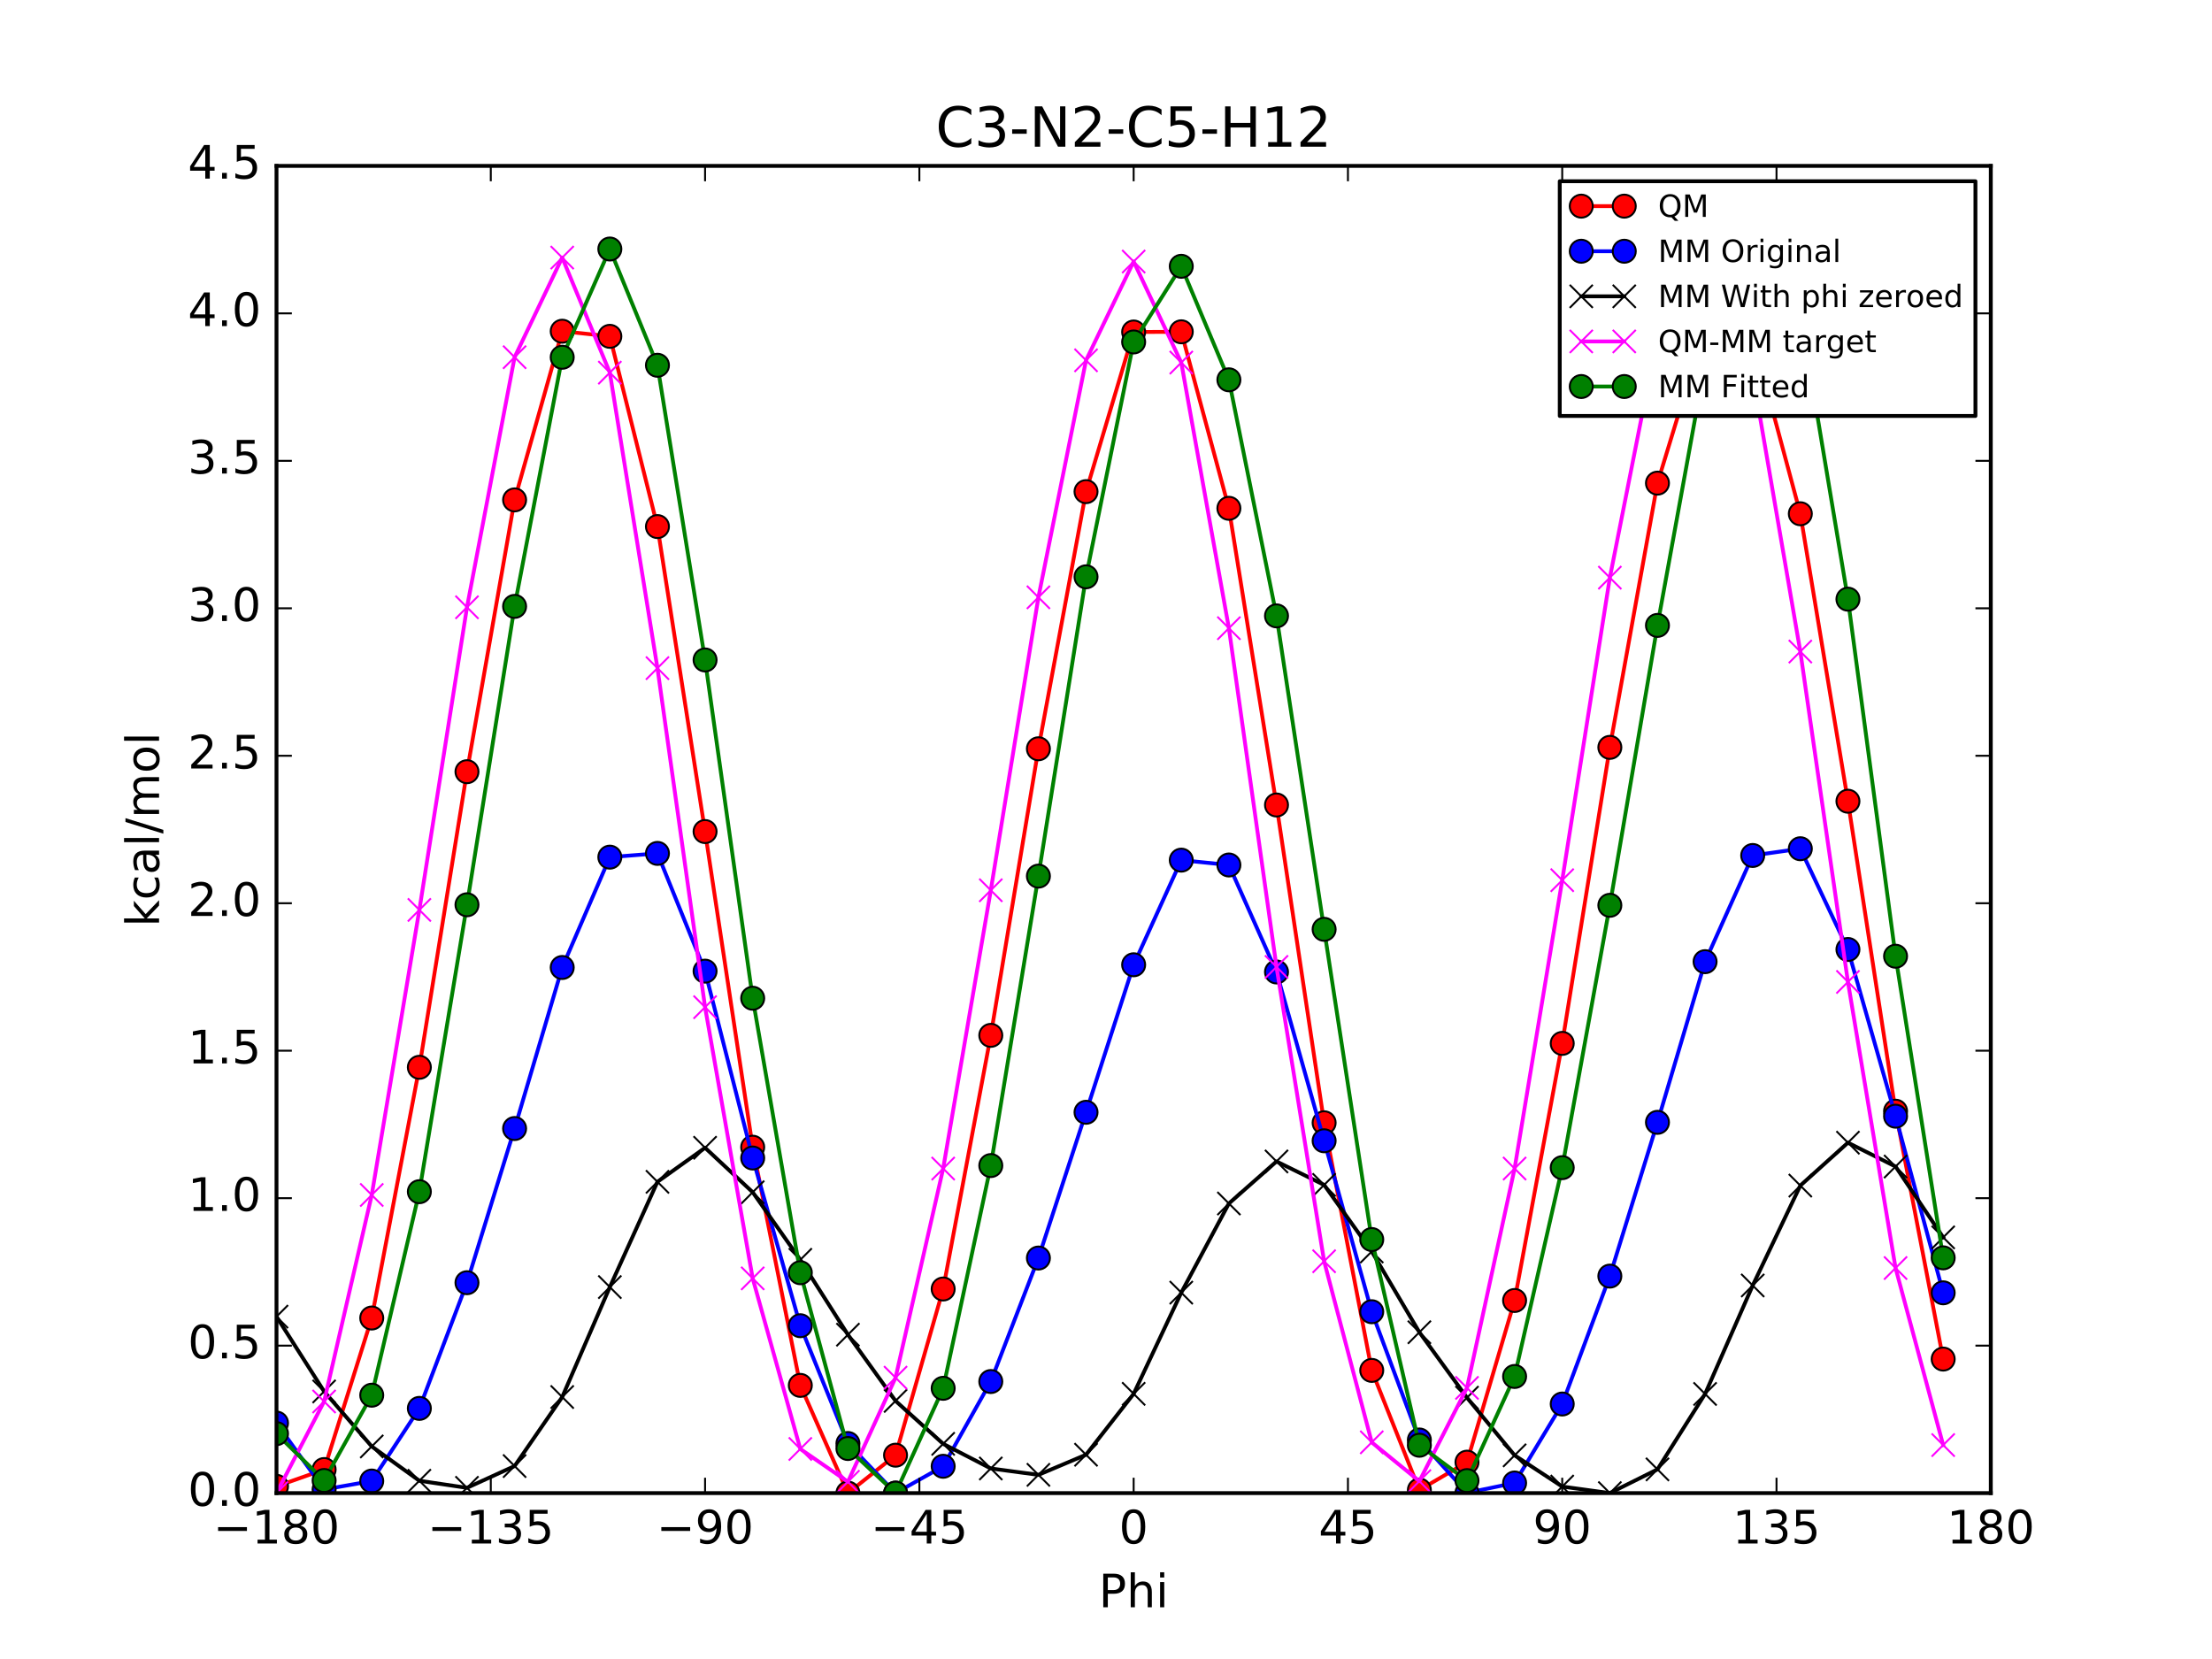 <?xml version="1.0" encoding="utf-8" standalone="no"?>
<!DOCTYPE svg PUBLIC "-//W3C//DTD SVG 1.1//EN"
  "http://www.w3.org/Graphics/SVG/1.1/DTD/svg11.dtd">
<!-- Created with matplotlib (http://matplotlib.org/) -->
<svg height="432pt" version="1.1" viewBox="0 0 576 432" width="576pt" xmlns="http://www.w3.org/2000/svg" xmlns:xlink="http://www.w3.org/1999/xlink">
 <defs>
  <style type="text/css">
*{stroke-linecap:butt;stroke-linejoin:round;stroke-miterlimit:100000;}
  </style>
 </defs>
 <g id="figure_1">
  <g id="patch_1">
   <path d="M 0 432 
L 576 432 
L 576 0 
L 0 0 
z
" style="fill:#ffffff;"/>
  </g>
  <g id="axes_1">
   <g id="patch_2">
    <path d="M 72 388.8 
L 518.4 388.8 
L 518.4 43.2 
L 72 43.2 
z
" style="fill:#ffffff;"/>
   </g>
   <g id="line2d_1">
    <path clip-path="url(#p45e4c1b283)" d="M 71.999 387.041 
L 84.4 382.666 
L 96.8 343.21 
L 109.2 277.923 
L 121.6 200.949 
L 134 130.171 
L 146.4 86.248 
L 158.8 87.578 
L 171.2 137.118 
L 183.6 216.538 
L 196 298.732 
L 208.4 360.753 
L 220.8 388.8 
L 233.2 378.928 
L 245.6 335.653 
L 258 269.605 
L 270.4 194.978 
L 282.8 128.023 
L 295.2 86.452 
L 307.6 86.401 
L 320 132.362 
L 332.4 209.617 
L 344.8 292.369 
L 357.2 356.85 
L 369.6 388.005 
L 382 380.743 
L 394.4 338.646 
L 406.8 271.696 
L 419.2 194.613 
L 431.6 125.806 
L 444 85.191 
L 456.4 87.638 
L 468.8 133.78 
L 481.2 208.639 
L 493.6 289.354 
L 506 353.9 
" style="fill:none;stroke:#ff0000;stroke-linecap:square;"/>
    <defs>
     <path d="M 0 3 
C 0.796 3 1.559 2.684 2.121 2.121 
C 2.684 1.559 3 0.796 3 0 
C 3 -0.796 2.684 -1.559 2.121 -2.121 
C 1.559 -2.684 0.796 -3 0 -3 
C -0.796 -3 -1.559 -2.684 -2.121 -2.121 
C -2.684 -1.559 -3 -0.796 -3 0 
C -3 0.796 -2.684 1.559 -2.121 2.121 
C -1.559 2.684 -0.796 3 0 3 
z
" id="ma7421dd82a" style="stroke:#000000;stroke-width:0.5;"/>
    </defs>
    <g clip-path="url(#p45e4c1b283)">
     <use style="fill:#ff0000;stroke:#000000;stroke-width:0.5;" x="71.999" xlink:href="#ma7421dd82a" y="387.041"/>
     <use style="fill:#ff0000;stroke:#000000;stroke-width:0.5;" x="84.4" xlink:href="#ma7421dd82a" y="382.666"/>
     <use style="fill:#ff0000;stroke:#000000;stroke-width:0.5;" x="96.8" xlink:href="#ma7421dd82a" y="343.21"/>
     <use style="fill:#ff0000;stroke:#000000;stroke-width:0.5;" x="109.2" xlink:href="#ma7421dd82a" y="277.923"/>
     <use style="fill:#ff0000;stroke:#000000;stroke-width:0.5;" x="121.6" xlink:href="#ma7421dd82a" y="200.949"/>
     <use style="fill:#ff0000;stroke:#000000;stroke-width:0.5;" x="134" xlink:href="#ma7421dd82a" y="130.171"/>
     <use style="fill:#ff0000;stroke:#000000;stroke-width:0.5;" x="146.4" xlink:href="#ma7421dd82a" y="86.248"/>
     <use style="fill:#ff0000;stroke:#000000;stroke-width:0.5;" x="158.8" xlink:href="#ma7421dd82a" y="87.578"/>
     <use style="fill:#ff0000;stroke:#000000;stroke-width:0.5;" x="171.2" xlink:href="#ma7421dd82a" y="137.118"/>
     <use style="fill:#ff0000;stroke:#000000;stroke-width:0.5;" x="183.6" xlink:href="#ma7421dd82a" y="216.538"/>
     <use style="fill:#ff0000;stroke:#000000;stroke-width:0.5;" x="196" xlink:href="#ma7421dd82a" y="298.732"/>
     <use style="fill:#ff0000;stroke:#000000;stroke-width:0.5;" x="208.4" xlink:href="#ma7421dd82a" y="360.753"/>
     <use style="fill:#ff0000;stroke:#000000;stroke-width:0.5;" x="220.8" xlink:href="#ma7421dd82a" y="388.8"/>
     <use style="fill:#ff0000;stroke:#000000;stroke-width:0.5;" x="233.2" xlink:href="#ma7421dd82a" y="378.928"/>
     <use style="fill:#ff0000;stroke:#000000;stroke-width:0.5;" x="245.6" xlink:href="#ma7421dd82a" y="335.653"/>
     <use style="fill:#ff0000;stroke:#000000;stroke-width:0.5;" x="258" xlink:href="#ma7421dd82a" y="269.605"/>
     <use style="fill:#ff0000;stroke:#000000;stroke-width:0.5;" x="270.4" xlink:href="#ma7421dd82a" y="194.978"/>
     <use style="fill:#ff0000;stroke:#000000;stroke-width:0.5;" x="282.8" xlink:href="#ma7421dd82a" y="128.023"/>
     <use style="fill:#ff0000;stroke:#000000;stroke-width:0.5;" x="295.2" xlink:href="#ma7421dd82a" y="86.452"/>
     <use style="fill:#ff0000;stroke:#000000;stroke-width:0.5;" x="307.6" xlink:href="#ma7421dd82a" y="86.401"/>
     <use style="fill:#ff0000;stroke:#000000;stroke-width:0.5;" x="320" xlink:href="#ma7421dd82a" y="132.362"/>
     <use style="fill:#ff0000;stroke:#000000;stroke-width:0.5;" x="332.4" xlink:href="#ma7421dd82a" y="209.617"/>
     <use style="fill:#ff0000;stroke:#000000;stroke-width:0.5;" x="344.8" xlink:href="#ma7421dd82a" y="292.369"/>
     <use style="fill:#ff0000;stroke:#000000;stroke-width:0.5;" x="357.2" xlink:href="#ma7421dd82a" y="356.85"/>
     <use style="fill:#ff0000;stroke:#000000;stroke-width:0.5;" x="369.6" xlink:href="#ma7421dd82a" y="388.005"/>
     <use style="fill:#ff0000;stroke:#000000;stroke-width:0.5;" x="382" xlink:href="#ma7421dd82a" y="380.743"/>
     <use style="fill:#ff0000;stroke:#000000;stroke-width:0.5;" x="394.4" xlink:href="#ma7421dd82a" y="338.646"/>
     <use style="fill:#ff0000;stroke:#000000;stroke-width:0.5;" x="406.8" xlink:href="#ma7421dd82a" y="271.696"/>
     <use style="fill:#ff0000;stroke:#000000;stroke-width:0.5;" x="419.2" xlink:href="#ma7421dd82a" y="194.613"/>
     <use style="fill:#ff0000;stroke:#000000;stroke-width:0.5;" x="431.6" xlink:href="#ma7421dd82a" y="125.806"/>
     <use style="fill:#ff0000;stroke:#000000;stroke-width:0.5;" x="444" xlink:href="#ma7421dd82a" y="85.191"/>
     <use style="fill:#ff0000;stroke:#000000;stroke-width:0.5;" x="456.4" xlink:href="#ma7421dd82a" y="87.638"/>
     <use style="fill:#ff0000;stroke:#000000;stroke-width:0.5;" x="468.8" xlink:href="#ma7421dd82a" y="133.78"/>
     <use style="fill:#ff0000;stroke:#000000;stroke-width:0.5;" x="481.2" xlink:href="#ma7421dd82a" y="208.639"/>
     <use style="fill:#ff0000;stroke:#000000;stroke-width:0.5;" x="493.6" xlink:href="#ma7421dd82a" y="289.354"/>
     <use style="fill:#ff0000;stroke:#000000;stroke-width:0.5;" x="506" xlink:href="#ma7421dd82a" y="353.9"/>
    </g>
   </g>
   <g id="line2d_2">
    <path clip-path="url(#p45e4c1b283)" d="M 71.999 370.566 
L 84.4 387.859 
L 96.8 385.658 
L 109.2 366.741 
L 121.6 334.015 
L 134 293.864 
L 146.4 251.93 
L 158.8 223.198 
L 171.2 222.221 
L 183.6 252.887 
L 196 301.545 
L 208.4 345.214 
L 220.8 375.884 
L 233.2 388.8 
L 245.6 381.816 
L 258 359.748 
L 270.4 327.589 
L 282.8 289.634 
L 295.2 251.225 
L 307.6 223.977 
L 320 225.24 
L 332.4 253.099 
L 344.8 297.056 
L 357.2 341.572 
L 369.6 374.968 
L 382 388.728 
L 394.4 386.165 
L 406.8 365.602 
L 419.2 332.296 
L 431.6 292.253 
L 444 250.419 
L 456.4 222.766 
L 468.8 221.007 
L 481.2 247.24 
L 493.6 290.654 
L 506 336.646 
" style="fill:none;stroke:#0000ff;stroke-linecap:square;"/>
    <defs>
     <path d="M 0 3 
C 0.796 3 1.559 2.684 2.121 2.121 
C 2.684 1.559 3 0.796 3 0 
C 3 -0.796 2.684 -1.559 2.121 -2.121 
C 1.559 -2.684 0.796 -3 0 -3 
C -0.796 -3 -1.559 -2.684 -2.121 -2.121 
C -2.684 -1.559 -3 -0.796 -3 0 
C -3 0.796 -2.684 1.559 -2.121 2.121 
C -1.559 2.684 -0.796 3 0 3 
z
" id="m967605e0d8" style="stroke:#000000;stroke-width:0.5;"/>
    </defs>
    <g clip-path="url(#p45e4c1b283)">
     <use style="fill:#0000ff;stroke:#000000;stroke-width:0.5;" x="71.999" xlink:href="#m967605e0d8" y="370.566"/>
     <use style="fill:#0000ff;stroke:#000000;stroke-width:0.5;" x="84.4" xlink:href="#m967605e0d8" y="387.859"/>
     <use style="fill:#0000ff;stroke:#000000;stroke-width:0.5;" x="96.8" xlink:href="#m967605e0d8" y="385.658"/>
     <use style="fill:#0000ff;stroke:#000000;stroke-width:0.5;" x="109.2" xlink:href="#m967605e0d8" y="366.741"/>
     <use style="fill:#0000ff;stroke:#000000;stroke-width:0.5;" x="121.6" xlink:href="#m967605e0d8" y="334.015"/>
     <use style="fill:#0000ff;stroke:#000000;stroke-width:0.5;" x="134" xlink:href="#m967605e0d8" y="293.864"/>
     <use style="fill:#0000ff;stroke:#000000;stroke-width:0.5;" x="146.4" xlink:href="#m967605e0d8" y="251.93"/>
     <use style="fill:#0000ff;stroke:#000000;stroke-width:0.5;" x="158.8" xlink:href="#m967605e0d8" y="223.198"/>
     <use style="fill:#0000ff;stroke:#000000;stroke-width:0.5;" x="171.2" xlink:href="#m967605e0d8" y="222.221"/>
     <use style="fill:#0000ff;stroke:#000000;stroke-width:0.5;" x="183.6" xlink:href="#m967605e0d8" y="252.887"/>
     <use style="fill:#0000ff;stroke:#000000;stroke-width:0.5;" x="196" xlink:href="#m967605e0d8" y="301.545"/>
     <use style="fill:#0000ff;stroke:#000000;stroke-width:0.5;" x="208.4" xlink:href="#m967605e0d8" y="345.214"/>
     <use style="fill:#0000ff;stroke:#000000;stroke-width:0.5;" x="220.8" xlink:href="#m967605e0d8" y="375.884"/>
     <use style="fill:#0000ff;stroke:#000000;stroke-width:0.5;" x="233.2" xlink:href="#m967605e0d8" y="388.8"/>
     <use style="fill:#0000ff;stroke:#000000;stroke-width:0.5;" x="245.6" xlink:href="#m967605e0d8" y="381.816"/>
     <use style="fill:#0000ff;stroke:#000000;stroke-width:0.5;" x="258" xlink:href="#m967605e0d8" y="359.748"/>
     <use style="fill:#0000ff;stroke:#000000;stroke-width:0.5;" x="270.4" xlink:href="#m967605e0d8" y="327.589"/>
     <use style="fill:#0000ff;stroke:#000000;stroke-width:0.5;" x="282.8" xlink:href="#m967605e0d8" y="289.634"/>
     <use style="fill:#0000ff;stroke:#000000;stroke-width:0.5;" x="295.2" xlink:href="#m967605e0d8" y="251.225"/>
     <use style="fill:#0000ff;stroke:#000000;stroke-width:0.5;" x="307.6" xlink:href="#m967605e0d8" y="223.977"/>
     <use style="fill:#0000ff;stroke:#000000;stroke-width:0.5;" x="320" xlink:href="#m967605e0d8" y="225.24"/>
     <use style="fill:#0000ff;stroke:#000000;stroke-width:0.5;" x="332.4" xlink:href="#m967605e0d8" y="253.099"/>
     <use style="fill:#0000ff;stroke:#000000;stroke-width:0.5;" x="344.8" xlink:href="#m967605e0d8" y="297.056"/>
     <use style="fill:#0000ff;stroke:#000000;stroke-width:0.5;" x="357.2" xlink:href="#m967605e0d8" y="341.572"/>
     <use style="fill:#0000ff;stroke:#000000;stroke-width:0.5;" x="369.6" xlink:href="#m967605e0d8" y="374.968"/>
     <use style="fill:#0000ff;stroke:#000000;stroke-width:0.5;" x="382" xlink:href="#m967605e0d8" y="388.728"/>
     <use style="fill:#0000ff;stroke:#000000;stroke-width:0.5;" x="394.4" xlink:href="#m967605e0d8" y="386.165"/>
     <use style="fill:#0000ff;stroke:#000000;stroke-width:0.5;" x="406.8" xlink:href="#m967605e0d8" y="365.602"/>
     <use style="fill:#0000ff;stroke:#000000;stroke-width:0.5;" x="419.2" xlink:href="#m967605e0d8" y="332.296"/>
     <use style="fill:#0000ff;stroke:#000000;stroke-width:0.5;" x="431.6" xlink:href="#m967605e0d8" y="292.253"/>
     <use style="fill:#0000ff;stroke:#000000;stroke-width:0.5;" x="444" xlink:href="#m967605e0d8" y="250.419"/>
     <use style="fill:#0000ff;stroke:#000000;stroke-width:0.5;" x="456.4" xlink:href="#m967605e0d8" y="222.766"/>
     <use style="fill:#0000ff;stroke:#000000;stroke-width:0.5;" x="468.8" xlink:href="#m967605e0d8" y="221.007"/>
     <use style="fill:#0000ff;stroke:#000000;stroke-width:0.5;" x="481.2" xlink:href="#m967605e0d8" y="247.24"/>
     <use style="fill:#0000ff;stroke:#000000;stroke-width:0.5;" x="493.6" xlink:href="#m967605e0d8" y="290.654"/>
     <use style="fill:#0000ff;stroke:#000000;stroke-width:0.5;" x="506" xlink:href="#m967605e0d8" y="336.646"/>
    </g>
   </g>
   <g id="line2d_3">
    <path clip-path="url(#p45e4c1b283)" d="M 71.999 342.847 
L 84.4 362.329 
L 96.8 376.65 
L 109.2 385.588 
L 121.6 387.423 
L 134 381.761 
L 146.4 363.781 
L 158.8 335.151 
L 171.2 307.742 
L 183.6 298.878 
L 196 310.454 
L 208.4 328.053 
L 220.8 347.548 
L 233.2 364.793 
L 245.6 375.971 
L 258 382.386 
L 270.4 384.044 
L 282.8 378.806 
L 295.2 362.952 
L 307.6 336.597 
L 320 313.387 
L 332.4 302.439 
L 344.8 308.547 
L 357.2 325.877 
L 369.6 346.914 
L 382 363.948 
L 394.4 378.967 
L 406.8 387.098 
L 419.2 388.8 
L 431.6 382.623 
L 444 362.979 
L 456.4 334.732 
L 468.8 308.724 
L 481.2 297.551 
L 493.6 303.766 
L 506 322.212 
" style="fill:none;stroke:#000000;stroke-linecap:square;"/>
    <defs>
     <path d="M -3 3 
L 3 -3 
M -3 -3 
L 3 3 
" id="mfafdffbd15" style="stroke:#000000;stroke-width:0.5;"/>
    </defs>
    <g clip-path="url(#p45e4c1b283)">
     <use style="stroke:#000000;stroke-width:0.5;" x="71.999" xlink:href="#mfafdffbd15" y="342.847"/>
     <use style="stroke:#000000;stroke-width:0.5;" x="84.4" xlink:href="#mfafdffbd15" y="362.329"/>
     <use style="stroke:#000000;stroke-width:0.5;" x="96.8" xlink:href="#mfafdffbd15" y="376.65"/>
     <use style="stroke:#000000;stroke-width:0.5;" x="109.2" xlink:href="#mfafdffbd15" y="385.588"/>
     <use style="stroke:#000000;stroke-width:0.5;" x="121.6" xlink:href="#mfafdffbd15" y="387.423"/>
     <use style="stroke:#000000;stroke-width:0.5;" x="134" xlink:href="#mfafdffbd15" y="381.761"/>
     <use style="stroke:#000000;stroke-width:0.5;" x="146.4" xlink:href="#mfafdffbd15" y="363.781"/>
     <use style="stroke:#000000;stroke-width:0.5;" x="158.8" xlink:href="#mfafdffbd15" y="335.151"/>
     <use style="stroke:#000000;stroke-width:0.5;" x="171.2" xlink:href="#mfafdffbd15" y="307.742"/>
     <use style="stroke:#000000;stroke-width:0.5;" x="183.6" xlink:href="#mfafdffbd15" y="298.878"/>
     <use style="stroke:#000000;stroke-width:0.5;" x="196" xlink:href="#mfafdffbd15" y="310.454"/>
     <use style="stroke:#000000;stroke-width:0.5;" x="208.4" xlink:href="#mfafdffbd15" y="328.053"/>
     <use style="stroke:#000000;stroke-width:0.5;" x="220.8" xlink:href="#mfafdffbd15" y="347.548"/>
     <use style="stroke:#000000;stroke-width:0.5;" x="233.2" xlink:href="#mfafdffbd15" y="364.793"/>
     <use style="stroke:#000000;stroke-width:0.5;" x="245.6" xlink:href="#mfafdffbd15" y="375.971"/>
     <use style="stroke:#000000;stroke-width:0.5;" x="258" xlink:href="#mfafdffbd15" y="382.386"/>
     <use style="stroke:#000000;stroke-width:0.5;" x="270.4" xlink:href="#mfafdffbd15" y="384.044"/>
     <use style="stroke:#000000;stroke-width:0.5;" x="282.8" xlink:href="#mfafdffbd15" y="378.806"/>
     <use style="stroke:#000000;stroke-width:0.5;" x="295.2" xlink:href="#mfafdffbd15" y="362.952"/>
     <use style="stroke:#000000;stroke-width:0.5;" x="307.6" xlink:href="#mfafdffbd15" y="336.597"/>
     <use style="stroke:#000000;stroke-width:0.5;" x="320" xlink:href="#mfafdffbd15" y="313.387"/>
     <use style="stroke:#000000;stroke-width:0.5;" x="332.4" xlink:href="#mfafdffbd15" y="302.439"/>
     <use style="stroke:#000000;stroke-width:0.5;" x="344.8" xlink:href="#mfafdffbd15" y="308.547"/>
     <use style="stroke:#000000;stroke-width:0.5;" x="357.2" xlink:href="#mfafdffbd15" y="325.877"/>
     <use style="stroke:#000000;stroke-width:0.5;" x="369.6" xlink:href="#mfafdffbd15" y="346.914"/>
     <use style="stroke:#000000;stroke-width:0.5;" x="382" xlink:href="#mfafdffbd15" y="363.948"/>
     <use style="stroke:#000000;stroke-width:0.5;" x="394.4" xlink:href="#mfafdffbd15" y="378.967"/>
     <use style="stroke:#000000;stroke-width:0.5;" x="406.8" xlink:href="#mfafdffbd15" y="387.098"/>
     <use style="stroke:#000000;stroke-width:0.5;" x="419.2" xlink:href="#mfafdffbd15" y="388.8"/>
     <use style="stroke:#000000;stroke-width:0.5;" x="431.6" xlink:href="#mfafdffbd15" y="382.623"/>
     <use style="stroke:#000000;stroke-width:0.5;" x="444" xlink:href="#mfafdffbd15" y="362.979"/>
     <use style="stroke:#000000;stroke-width:0.5;" x="456.4" xlink:href="#mfafdffbd15" y="334.732"/>
     <use style="stroke:#000000;stroke-width:0.5;" x="468.8" xlink:href="#mfafdffbd15" y="308.724"/>
     <use style="stroke:#000000;stroke-width:0.5;" x="481.2" xlink:href="#mfafdffbd15" y="297.551"/>
     <use style="stroke:#000000;stroke-width:0.5;" x="493.6" xlink:href="#mfafdffbd15" y="303.766"/>
     <use style="stroke:#000000;stroke-width:0.5;" x="506" xlink:href="#mfafdffbd15" y="322.212"/>
    </g>
   </g>
   <g id="line2d_4">
    <path clip-path="url(#p45e4c1b283)" d="M 71.999 388.8 
L 84.4 364.944 
L 96.8 311.166 
L 109.2 236.942 
L 121.6 158.132 
L 134 93.016 
L 146.4 67.074 
L 158.8 97.033 
L 171.2 173.982 
L 183.6 262.267 
L 196 332.884 
L 208.4 377.306 
L 220.8 385.858 
L 233.2 358.742 
L 245.6 304.289 
L 258 231.825 
L 270.4 155.54 
L 282.8 93.823 
L 295.2 68.106 
L 307.6 94.41 
L 320 163.581 
L 332.4 251.785 
L 344.8 328.428 
L 357.2 375.578 
L 369.6 385.697 
L 382 361.401 
L 394.4 304.285 
L 406.8 229.205 
L 419.2 150.419 
L 431.6 87.789 
L 444 66.819 
L 456.4 97.511 
L 468.8 169.663 
L 481.2 255.695 
L 493.6 330.194 
L 506 376.294 
" style="fill:none;stroke:#ff00ff;stroke-linecap:square;"/>
    <defs>
     <path d="M -3 3 
L 3 -3 
M -3 -3 
L 3 3 
" id="m2589843fc7" style="stroke:#ff00ff;stroke-width:0.5;"/>
    </defs>
    <g clip-path="url(#p45e4c1b283)">
     <use style="fill:#ff00ff;stroke:#ff00ff;stroke-width:0.5;" x="71.999" xlink:href="#m2589843fc7" y="388.8"/>
     <use style="fill:#ff00ff;stroke:#ff00ff;stroke-width:0.5;" x="84.4" xlink:href="#m2589843fc7" y="364.944"/>
     <use style="fill:#ff00ff;stroke:#ff00ff;stroke-width:0.5;" x="96.8" xlink:href="#m2589843fc7" y="311.166"/>
     <use style="fill:#ff00ff;stroke:#ff00ff;stroke-width:0.5;" x="109.2" xlink:href="#m2589843fc7" y="236.942"/>
     <use style="fill:#ff00ff;stroke:#ff00ff;stroke-width:0.5;" x="121.6" xlink:href="#m2589843fc7" y="158.132"/>
     <use style="fill:#ff00ff;stroke:#ff00ff;stroke-width:0.5;" x="134" xlink:href="#m2589843fc7" y="93.016"/>
     <use style="fill:#ff00ff;stroke:#ff00ff;stroke-width:0.5;" x="146.4" xlink:href="#m2589843fc7" y="67.074"/>
     <use style="fill:#ff00ff;stroke:#ff00ff;stroke-width:0.5;" x="158.8" xlink:href="#m2589843fc7" y="97.033"/>
     <use style="fill:#ff00ff;stroke:#ff00ff;stroke-width:0.5;" x="171.2" xlink:href="#m2589843fc7" y="173.982"/>
     <use style="fill:#ff00ff;stroke:#ff00ff;stroke-width:0.5;" x="183.6" xlink:href="#m2589843fc7" y="262.267"/>
     <use style="fill:#ff00ff;stroke:#ff00ff;stroke-width:0.5;" x="196" xlink:href="#m2589843fc7" y="332.884"/>
     <use style="fill:#ff00ff;stroke:#ff00ff;stroke-width:0.5;" x="208.4" xlink:href="#m2589843fc7" y="377.306"/>
     <use style="fill:#ff00ff;stroke:#ff00ff;stroke-width:0.5;" x="220.8" xlink:href="#m2589843fc7" y="385.858"/>
     <use style="fill:#ff00ff;stroke:#ff00ff;stroke-width:0.5;" x="233.2" xlink:href="#m2589843fc7" y="358.742"/>
     <use style="fill:#ff00ff;stroke:#ff00ff;stroke-width:0.5;" x="245.6" xlink:href="#m2589843fc7" y="304.289"/>
     <use style="fill:#ff00ff;stroke:#ff00ff;stroke-width:0.5;" x="258" xlink:href="#m2589843fc7" y="231.825"/>
     <use style="fill:#ff00ff;stroke:#ff00ff;stroke-width:0.5;" x="270.4" xlink:href="#m2589843fc7" y="155.54"/>
     <use style="fill:#ff00ff;stroke:#ff00ff;stroke-width:0.5;" x="282.8" xlink:href="#m2589843fc7" y="93.823"/>
     <use style="fill:#ff00ff;stroke:#ff00ff;stroke-width:0.5;" x="295.2" xlink:href="#m2589843fc7" y="68.106"/>
     <use style="fill:#ff00ff;stroke:#ff00ff;stroke-width:0.5;" x="307.6" xlink:href="#m2589843fc7" y="94.41"/>
     <use style="fill:#ff00ff;stroke:#ff00ff;stroke-width:0.5;" x="320" xlink:href="#m2589843fc7" y="163.581"/>
     <use style="fill:#ff00ff;stroke:#ff00ff;stroke-width:0.5;" x="332.4" xlink:href="#m2589843fc7" y="251.785"/>
     <use style="fill:#ff00ff;stroke:#ff00ff;stroke-width:0.5;" x="344.8" xlink:href="#m2589843fc7" y="328.428"/>
     <use style="fill:#ff00ff;stroke:#ff00ff;stroke-width:0.5;" x="357.2" xlink:href="#m2589843fc7" y="375.578"/>
     <use style="fill:#ff00ff;stroke:#ff00ff;stroke-width:0.5;" x="369.6" xlink:href="#m2589843fc7" y="385.697"/>
     <use style="fill:#ff00ff;stroke:#ff00ff;stroke-width:0.5;" x="382" xlink:href="#m2589843fc7" y="361.401"/>
     <use style="fill:#ff00ff;stroke:#ff00ff;stroke-width:0.5;" x="394.4" xlink:href="#m2589843fc7" y="304.285"/>
     <use style="fill:#ff00ff;stroke:#ff00ff;stroke-width:0.5;" x="406.8" xlink:href="#m2589843fc7" y="229.205"/>
     <use style="fill:#ff00ff;stroke:#ff00ff;stroke-width:0.5;" x="419.2" xlink:href="#m2589843fc7" y="150.419"/>
     <use style="fill:#ff00ff;stroke:#ff00ff;stroke-width:0.5;" x="431.6" xlink:href="#m2589843fc7" y="87.789"/>
     <use style="fill:#ff00ff;stroke:#ff00ff;stroke-width:0.5;" x="444" xlink:href="#m2589843fc7" y="66.819"/>
     <use style="fill:#ff00ff;stroke:#ff00ff;stroke-width:0.5;" x="456.4" xlink:href="#m2589843fc7" y="97.511"/>
     <use style="fill:#ff00ff;stroke:#ff00ff;stroke-width:0.5;" x="468.8" xlink:href="#m2589843fc7" y="169.663"/>
     <use style="fill:#ff00ff;stroke:#ff00ff;stroke-width:0.5;" x="481.2" xlink:href="#m2589843fc7" y="255.695"/>
     <use style="fill:#ff00ff;stroke:#ff00ff;stroke-width:0.5;" x="493.6" xlink:href="#m2589843fc7" y="330.194"/>
     <use style="fill:#ff00ff;stroke:#ff00ff;stroke-width:0.5;" x="506" xlink:href="#m2589843fc7" y="376.294"/>
    </g>
   </g>
   <g id="line2d_5">
    <path clip-path="url(#p45e4c1b283)" d="M 71.999 373.322 
L 84.4 385.516 
L 96.8 363.305 
L 109.2 310.314 
L 121.6 235.6 
L 134 157.901 
L 146.4 93.034 
L 158.8 64.841 
L 171.2 95.117 
L 183.6 171.85 
L 196 259.938 
L 208.4 331.415 
L 220.8 377.191 
L 233.2 388.8 
L 245.6 361.512 
L 258 303.51 
L 270.4 228.142 
L 282.8 150.199 
L 295.2 89.044 
L 307.6 69.341 
L 320 98.902 
L 332.4 160.372 
L 344.8 241.993 
L 357.2 322.772 
L 369.6 376.341 
L 382 385.545 
L 394.4 358.428 
L 406.8 304.055 
L 419.2 235.74 
L 431.6 162.856 
L 444 94.71 
L 456.4 59.74 
L 468.8 81.676 
L 481.2 156.022 
L 493.6 249 
L 506 327.539 
" style="fill:none;stroke:#008000;stroke-linecap:square;"/>
    <defs>
     <path d="M 0 3 
C 0.796 3 1.559 2.684 2.121 2.121 
C 2.684 1.559 3 0.796 3 0 
C 3 -0.796 2.684 -1.559 2.121 -2.121 
C 1.559 -2.684 0.796 -3 0 -3 
C -0.796 -3 -1.559 -2.684 -2.121 -2.121 
C -2.684 -1.559 -3 -0.796 -3 0 
C -3 0.796 -2.684 1.559 -2.121 2.121 
C -1.559 2.684 -0.796 3 0 3 
z
" id="md22402ba39" style="stroke:#000000;stroke-width:0.5;"/>
    </defs>
    <g clip-path="url(#p45e4c1b283)">
     <use style="fill:#008000;stroke:#000000;stroke-width:0.5;" x="71.999" xlink:href="#md22402ba39" y="373.322"/>
     <use style="fill:#008000;stroke:#000000;stroke-width:0.5;" x="84.4" xlink:href="#md22402ba39" y="385.516"/>
     <use style="fill:#008000;stroke:#000000;stroke-width:0.5;" x="96.8" xlink:href="#md22402ba39" y="363.305"/>
     <use style="fill:#008000;stroke:#000000;stroke-width:0.5;" x="109.2" xlink:href="#md22402ba39" y="310.314"/>
     <use style="fill:#008000;stroke:#000000;stroke-width:0.5;" x="121.6" xlink:href="#md22402ba39" y="235.6"/>
     <use style="fill:#008000;stroke:#000000;stroke-width:0.5;" x="134" xlink:href="#md22402ba39" y="157.901"/>
     <use style="fill:#008000;stroke:#000000;stroke-width:0.5;" x="146.4" xlink:href="#md22402ba39" y="93.034"/>
     <use style="fill:#008000;stroke:#000000;stroke-width:0.5;" x="158.8" xlink:href="#md22402ba39" y="64.841"/>
     <use style="fill:#008000;stroke:#000000;stroke-width:0.5;" x="171.2" xlink:href="#md22402ba39" y="95.117"/>
     <use style="fill:#008000;stroke:#000000;stroke-width:0.5;" x="183.6" xlink:href="#md22402ba39" y="171.85"/>
     <use style="fill:#008000;stroke:#000000;stroke-width:0.5;" x="196" xlink:href="#md22402ba39" y="259.938"/>
     <use style="fill:#008000;stroke:#000000;stroke-width:0.5;" x="208.4" xlink:href="#md22402ba39" y="331.415"/>
     <use style="fill:#008000;stroke:#000000;stroke-width:0.5;" x="220.8" xlink:href="#md22402ba39" y="377.191"/>
     <use style="fill:#008000;stroke:#000000;stroke-width:0.5;" x="233.2" xlink:href="#md22402ba39" y="388.8"/>
     <use style="fill:#008000;stroke:#000000;stroke-width:0.5;" x="245.6" xlink:href="#md22402ba39" y="361.512"/>
     <use style="fill:#008000;stroke:#000000;stroke-width:0.5;" x="258" xlink:href="#md22402ba39" y="303.51"/>
     <use style="fill:#008000;stroke:#000000;stroke-width:0.5;" x="270.4" xlink:href="#md22402ba39" y="228.142"/>
     <use style="fill:#008000;stroke:#000000;stroke-width:0.5;" x="282.8" xlink:href="#md22402ba39" y="150.199"/>
     <use style="fill:#008000;stroke:#000000;stroke-width:0.5;" x="295.2" xlink:href="#md22402ba39" y="89.044"/>
     <use style="fill:#008000;stroke:#000000;stroke-width:0.5;" x="307.6" xlink:href="#md22402ba39" y="69.341"/>
     <use style="fill:#008000;stroke:#000000;stroke-width:0.5;" x="320" xlink:href="#md22402ba39" y="98.902"/>
     <use style="fill:#008000;stroke:#000000;stroke-width:0.5;" x="332.4" xlink:href="#md22402ba39" y="160.372"/>
     <use style="fill:#008000;stroke:#000000;stroke-width:0.5;" x="344.8" xlink:href="#md22402ba39" y="241.993"/>
     <use style="fill:#008000;stroke:#000000;stroke-width:0.5;" x="357.2" xlink:href="#md22402ba39" y="322.772"/>
     <use style="fill:#008000;stroke:#000000;stroke-width:0.5;" x="369.6" xlink:href="#md22402ba39" y="376.341"/>
     <use style="fill:#008000;stroke:#000000;stroke-width:0.5;" x="382" xlink:href="#md22402ba39" y="385.545"/>
     <use style="fill:#008000;stroke:#000000;stroke-width:0.5;" x="394.4" xlink:href="#md22402ba39" y="358.428"/>
     <use style="fill:#008000;stroke:#000000;stroke-width:0.5;" x="406.8" xlink:href="#md22402ba39" y="304.055"/>
     <use style="fill:#008000;stroke:#000000;stroke-width:0.5;" x="419.2" xlink:href="#md22402ba39" y="235.74"/>
     <use style="fill:#008000;stroke:#000000;stroke-width:0.5;" x="431.6" xlink:href="#md22402ba39" y="162.856"/>
     <use style="fill:#008000;stroke:#000000;stroke-width:0.5;" x="444" xlink:href="#md22402ba39" y="94.71"/>
     <use style="fill:#008000;stroke:#000000;stroke-width:0.5;" x="456.4" xlink:href="#md22402ba39" y="59.74"/>
     <use style="fill:#008000;stroke:#000000;stroke-width:0.5;" x="468.8" xlink:href="#md22402ba39" y="81.676"/>
     <use style="fill:#008000;stroke:#000000;stroke-width:0.5;" x="481.2" xlink:href="#md22402ba39" y="156.022"/>
     <use style="fill:#008000;stroke:#000000;stroke-width:0.5;" x="493.6" xlink:href="#md22402ba39" y="249"/>
     <use style="fill:#008000;stroke:#000000;stroke-width:0.5;" x="506" xlink:href="#md22402ba39" y="327.539"/>
    </g>
   </g>
   <g id="patch_3">
    <path d="M 72 388.8 
L 518.4 388.8 
" style="fill:none;stroke:#000000;stroke-linecap:square;stroke-linejoin:miter;"/>
   </g>
   <g id="patch_4">
    <path d="M 518.4 388.8 
L 518.4 43.2 
" style="fill:none;stroke:#000000;stroke-linecap:square;stroke-linejoin:miter;"/>
   </g>
   <g id="patch_5">
    <path d="M 72 388.8 
L 72 43.2 
" style="fill:none;stroke:#000000;stroke-linecap:square;stroke-linejoin:miter;"/>
   </g>
   <g id="patch_6">
    <path d="M 72 43.2 
L 518.4 43.2 
" style="fill:none;stroke:#000000;stroke-linecap:square;stroke-linejoin:miter;"/>
   </g>
   <g id="matplotlib.axis_1">
    <g id="xtick_1">
     <g id="line2d_6">
      <defs>
       <path d="M 0 0 
L 0 -4 
" id="m5cba115b9d" style="stroke:#000000;stroke-width:0.5;"/>
      </defs>
      <g>
       <use style="stroke:#000000;stroke-width:0.5;" x="72.0" xlink:href="#m5cba115b9d" y="388.8"/>
      </g>
     </g>
     <g id="line2d_7">
      <defs>
       <path d="M 0 0 
L 0 4 
" id="m26697da24d" style="stroke:#000000;stroke-width:0.5;"/>
      </defs>
      <g>
       <use style="stroke:#000000;stroke-width:0.5;" x="72.0" xlink:href="#m26697da24d" y="43.2"/>
      </g>
     </g>
     <g id="text_1">
      <!-- −180 -->
      <defs>
       <path d="M 10.594 35.5 
L 73.188 35.5 
L 73.188 27.203 
L 10.594 27.203 
z
" id="BitstreamVeraSans-Roman-2212"/>
       <path d="M 31.781 66.406 
Q 24.172 66.406 20.328 58.906 
Q 16.5 51.422 16.5 36.375 
Q 16.5 21.391 20.328 13.891 
Q 24.172 6.391 31.781 6.391 
Q 39.453 6.391 43.281 13.891 
Q 47.125 21.391 47.125 36.375 
Q 47.125 51.422 43.281 58.906 
Q 39.453 66.406 31.781 66.406 
M 31.781 74.219 
Q 44.047 74.219 50.516 64.516 
Q 56.984 54.828 56.984 36.375 
Q 56.984 17.969 50.516 8.266 
Q 44.047 -1.422 31.781 -1.422 
Q 19.531 -1.422 13.062 8.266 
Q 6.594 17.969 6.594 36.375 
Q 6.594 54.828 13.062 64.516 
Q 19.531 74.219 31.781 74.219 
" id="BitstreamVeraSans-Roman-30"/>
       <path d="M 31.781 34.625 
Q 24.75 34.625 20.719 30.859 
Q 16.703 27.094 16.703 20.516 
Q 16.703 13.922 20.719 10.156 
Q 24.75 6.391 31.781 6.391 
Q 38.812 6.391 42.859 10.172 
Q 46.922 13.969 46.922 20.516 
Q 46.922 27.094 42.891 30.859 
Q 38.875 34.625 31.781 34.625 
M 21.922 38.812 
Q 15.578 40.375 12.031 44.719 
Q 8.5 49.078 8.5 55.328 
Q 8.5 64.062 14.719 69.141 
Q 20.953 74.219 31.781 74.219 
Q 42.672 74.219 48.875 69.141 
Q 55.078 64.062 55.078 55.328 
Q 55.078 49.078 51.531 44.719 
Q 48 40.375 41.703 38.812 
Q 48.828 37.156 52.797 32.312 
Q 56.781 27.484 56.781 20.516 
Q 56.781 9.906 50.312 4.234 
Q 43.844 -1.422 31.781 -1.422 
Q 19.734 -1.422 13.25 4.234 
Q 6.781 9.906 6.781 20.516 
Q 6.781 27.484 10.781 32.312 
Q 14.797 37.156 21.922 38.812 
M 18.312 54.391 
Q 18.312 48.734 21.844 45.562 
Q 25.391 42.391 31.781 42.391 
Q 38.141 42.391 41.719 45.562 
Q 45.312 48.734 45.312 54.391 
Q 45.312 60.062 41.719 63.234 
Q 38.141 66.406 31.781 66.406 
Q 25.391 66.406 21.844 63.234 
Q 18.312 60.062 18.312 54.391 
" id="BitstreamVeraSans-Roman-38"/>
       <path d="M 12.406 8.297 
L 28.516 8.297 
L 28.516 63.922 
L 10.984 60.406 
L 10.984 69.391 
L 28.422 72.906 
L 38.281 72.906 
L 38.281 8.297 
L 54.391 8.297 
L 54.391 0 
L 12.406 0 
z
" id="BitstreamVeraSans-Roman-31"/>
      </defs>
      <g transform="translate(55.52 401.918)scale(0.12 -0.12)">
       <use xlink:href="#BitstreamVeraSans-Roman-2212"/>
       <use x="83.789" xlink:href="#BitstreamVeraSans-Roman-31"/>
       <use x="147.412" xlink:href="#BitstreamVeraSans-Roman-38"/>
       <use x="211.035" xlink:href="#BitstreamVeraSans-Roman-30"/>
      </g>
     </g>
    </g>
    <g id="xtick_2">
     <g id="line2d_8">
      <g>
       <use style="stroke:#000000;stroke-width:0.5;" x="127.8" xlink:href="#m5cba115b9d" y="388.8"/>
      </g>
     </g>
     <g id="line2d_9">
      <g>
       <use style="stroke:#000000;stroke-width:0.5;" x="127.8" xlink:href="#m26697da24d" y="43.2"/>
      </g>
     </g>
     <g id="text_2">
      <!-- −135 -->
      <defs>
       <path d="M 10.797 72.906 
L 49.516 72.906 
L 49.516 64.594 
L 19.828 64.594 
L 19.828 46.734 
Q 21.969 47.469 24.109 47.828 
Q 26.266 48.188 28.422 48.188 
Q 40.625 48.188 47.75 41.5 
Q 54.891 34.812 54.891 23.391 
Q 54.891 11.625 47.562 5.094 
Q 40.234 -1.422 26.906 -1.422 
Q 22.312 -1.422 17.547 -0.641 
Q 12.797 0.141 7.719 1.703 
L 7.719 11.625 
Q 12.109 9.234 16.797 8.062 
Q 21.484 6.891 26.703 6.891 
Q 35.156 6.891 40.078 11.328 
Q 45.016 15.766 45.016 23.391 
Q 45.016 31 40.078 35.438 
Q 35.156 39.891 26.703 39.891 
Q 22.75 39.891 18.812 39.016 
Q 14.891 38.141 10.797 36.281 
z
" id="BitstreamVeraSans-Roman-35"/>
       <path d="M 40.578 39.312 
Q 47.656 37.797 51.625 33 
Q 55.609 28.219 55.609 21.188 
Q 55.609 10.406 48.188 4.484 
Q 40.766 -1.422 27.094 -1.422 
Q 22.516 -1.422 17.656 -0.516 
Q 12.797 0.391 7.625 2.203 
L 7.625 11.719 
Q 11.719 9.328 16.594 8.109 
Q 21.484 6.891 26.812 6.891 
Q 36.078 6.891 40.938 10.547 
Q 45.797 14.203 45.797 21.188 
Q 45.797 27.641 41.281 31.266 
Q 36.766 34.906 28.719 34.906 
L 20.219 34.906 
L 20.219 43.016 
L 29.109 43.016 
Q 36.375 43.016 40.234 45.922 
Q 44.094 48.828 44.094 54.297 
Q 44.094 59.906 40.109 62.906 
Q 36.141 65.922 28.719 65.922 
Q 24.656 65.922 20.016 65.031 
Q 15.375 64.156 9.812 62.312 
L 9.812 71.094 
Q 15.438 72.656 20.344 73.438 
Q 25.25 74.219 29.594 74.219 
Q 40.828 74.219 47.359 69.109 
Q 53.906 64.016 53.906 55.328 
Q 53.906 49.266 50.438 45.094 
Q 46.969 40.922 40.578 39.312 
" id="BitstreamVeraSans-Roman-33"/>
      </defs>
      <g transform="translate(111.32 401.918)scale(0.12 -0.12)">
       <use xlink:href="#BitstreamVeraSans-Roman-2212"/>
       <use x="83.789" xlink:href="#BitstreamVeraSans-Roman-31"/>
       <use x="147.412" xlink:href="#BitstreamVeraSans-Roman-33"/>
       <use x="211.035" xlink:href="#BitstreamVeraSans-Roman-35"/>
      </g>
     </g>
    </g>
    <g id="xtick_3">
     <g id="line2d_10">
      <g>
       <use style="stroke:#000000;stroke-width:0.5;" x="183.6" xlink:href="#m5cba115b9d" y="388.8"/>
      </g>
     </g>
     <g id="line2d_11">
      <g>
       <use style="stroke:#000000;stroke-width:0.5;" x="183.6" xlink:href="#m26697da24d" y="43.2"/>
      </g>
     </g>
     <g id="text_3">
      <!-- −90 -->
      <defs>
       <path d="M 10.984 1.516 
L 10.984 10.5 
Q 14.703 8.734 18.5 7.812 
Q 22.312 6.891 25.984 6.891 
Q 35.75 6.891 40.891 13.453 
Q 46.047 20.016 46.781 33.406 
Q 43.953 29.203 39.594 26.953 
Q 35.25 24.703 29.984 24.703 
Q 19.047 24.703 12.672 31.312 
Q 6.297 37.938 6.297 49.422 
Q 6.297 60.641 12.938 67.422 
Q 19.578 74.219 30.609 74.219 
Q 43.266 74.219 49.922 64.516 
Q 56.594 54.828 56.594 36.375 
Q 56.594 19.141 48.406 8.859 
Q 40.234 -1.422 26.422 -1.422 
Q 22.703 -1.422 18.891 -0.688 
Q 15.094 0.047 10.984 1.516 
M 30.609 32.422 
Q 37.25 32.422 41.125 36.953 
Q 45.016 41.5 45.016 49.422 
Q 45.016 57.281 41.125 61.844 
Q 37.25 66.406 30.609 66.406 
Q 23.969 66.406 20.094 61.844 
Q 16.219 57.281 16.219 49.422 
Q 16.219 41.5 20.094 36.953 
Q 23.969 32.422 30.609 32.422 
" id="BitstreamVeraSans-Roman-39"/>
      </defs>
      <g transform="translate(170.937 401.918)scale(0.12 -0.12)">
       <use xlink:href="#BitstreamVeraSans-Roman-2212"/>
       <use x="83.789" xlink:href="#BitstreamVeraSans-Roman-39"/>
       <use x="147.412" xlink:href="#BitstreamVeraSans-Roman-30"/>
      </g>
     </g>
    </g>
    <g id="xtick_4">
     <g id="line2d_12">
      <g>
       <use style="stroke:#000000;stroke-width:0.5;" x="239.4" xlink:href="#m5cba115b9d" y="388.8"/>
      </g>
     </g>
     <g id="line2d_13">
      <g>
       <use style="stroke:#000000;stroke-width:0.5;" x="239.4" xlink:href="#m26697da24d" y="43.2"/>
      </g>
     </g>
     <g id="text_4">
      <!-- −45 -->
      <defs>
       <path d="M 37.797 64.312 
L 12.891 25.391 
L 37.797 25.391 
z
M 35.203 72.906 
L 47.609 72.906 
L 47.609 25.391 
L 58.016 25.391 
L 58.016 17.188 
L 47.609 17.188 
L 47.609 0 
L 37.797 0 
L 37.797 17.188 
L 4.891 17.188 
L 4.891 26.703 
z
" id="BitstreamVeraSans-Roman-34"/>
      </defs>
      <g transform="translate(226.737 401.918)scale(0.12 -0.12)">
       <use xlink:href="#BitstreamVeraSans-Roman-2212"/>
       <use x="83.789" xlink:href="#BitstreamVeraSans-Roman-34"/>
       <use x="147.412" xlink:href="#BitstreamVeraSans-Roman-35"/>
      </g>
     </g>
    </g>
    <g id="xtick_5">
     <g id="line2d_14">
      <g>
       <use style="stroke:#000000;stroke-width:0.5;" x="295.2" xlink:href="#m5cba115b9d" y="388.8"/>
      </g>
     </g>
     <g id="line2d_15">
      <g>
       <use style="stroke:#000000;stroke-width:0.5;" x="295.2" xlink:href="#m26697da24d" y="43.2"/>
      </g>
     </g>
     <g id="text_5">
      <!-- 0 -->
      <g transform="translate(291.382 401.918)scale(0.12 -0.12)">
       <use xlink:href="#BitstreamVeraSans-Roman-30"/>
      </g>
     </g>
    </g>
    <g id="xtick_6">
     <g id="line2d_16">
      <g>
       <use style="stroke:#000000;stroke-width:0.5;" x="351.0" xlink:href="#m5cba115b9d" y="388.8"/>
      </g>
     </g>
     <g id="line2d_17">
      <g>
       <use style="stroke:#000000;stroke-width:0.5;" x="351.0" xlink:href="#m26697da24d" y="43.2"/>
      </g>
     </g>
     <g id="text_6">
      <!-- 45 -->
      <g transform="translate(343.365 401.918)scale(0.12 -0.12)">
       <use xlink:href="#BitstreamVeraSans-Roman-34"/>
       <use x="63.623" xlink:href="#BitstreamVeraSans-Roman-35"/>
      </g>
     </g>
    </g>
    <g id="xtick_7">
     <g id="line2d_18">
      <g>
       <use style="stroke:#000000;stroke-width:0.5;" x="406.8" xlink:href="#m5cba115b9d" y="388.8"/>
      </g>
     </g>
     <g id="line2d_19">
      <g>
       <use style="stroke:#000000;stroke-width:0.5;" x="406.8" xlink:href="#m26697da24d" y="43.2"/>
      </g>
     </g>
     <g id="text_7">
      <!-- 90 -->
      <g transform="translate(399.165 401.918)scale(0.12 -0.12)">
       <use xlink:href="#BitstreamVeraSans-Roman-39"/>
       <use x="63.623" xlink:href="#BitstreamVeraSans-Roman-30"/>
      </g>
     </g>
    </g>
    <g id="xtick_8">
     <g id="line2d_20">
      <g>
       <use style="stroke:#000000;stroke-width:0.5;" x="462.6" xlink:href="#m5cba115b9d" y="388.8"/>
      </g>
     </g>
     <g id="line2d_21">
      <g>
       <use style="stroke:#000000;stroke-width:0.5;" x="462.6" xlink:href="#m26697da24d" y="43.2"/>
      </g>
     </g>
     <g id="text_8">
      <!-- 135 -->
      <g transform="translate(451.147 401.918)scale(0.12 -0.12)">
       <use xlink:href="#BitstreamVeraSans-Roman-31"/>
       <use x="63.623" xlink:href="#BitstreamVeraSans-Roman-33"/>
       <use x="127.246" xlink:href="#BitstreamVeraSans-Roman-35"/>
      </g>
     </g>
    </g>
    <g id="xtick_9">
     <g id="line2d_22">
      <g>
       <use style="stroke:#000000;stroke-width:0.5;" x="518.4" xlink:href="#m5cba115b9d" y="388.8"/>
      </g>
     </g>
     <g id="line2d_23">
      <g>
       <use style="stroke:#000000;stroke-width:0.5;" x="518.4" xlink:href="#m26697da24d" y="43.2"/>
      </g>
     </g>
     <g id="text_9">
      <!-- 180 -->
      <g transform="translate(506.947 401.918)scale(0.12 -0.12)">
       <use xlink:href="#BitstreamVeraSans-Roman-31"/>
       <use x="63.623" xlink:href="#BitstreamVeraSans-Roman-38"/>
       <use x="127.246" xlink:href="#BitstreamVeraSans-Roman-30"/>
      </g>
     </g>
    </g>
    <g id="text_10">
     <!-- Phi -->
     <defs>
      <path d="M 54.891 33.016 
L 54.891 0 
L 45.906 0 
L 45.906 32.719 
Q 45.906 40.484 42.875 44.328 
Q 39.844 48.188 33.797 48.188 
Q 26.516 48.188 22.312 43.547 
Q 18.109 38.922 18.109 30.906 
L 18.109 0 
L 9.078 0 
L 9.078 75.984 
L 18.109 75.984 
L 18.109 46.188 
Q 21.344 51.125 25.703 53.562 
Q 30.078 56 35.797 56 
Q 45.219 56 50.047 50.172 
Q 54.891 44.344 54.891 33.016 
" id="BitstreamVeraSans-Roman-68"/>
      <path d="M 9.422 54.688 
L 18.406 54.688 
L 18.406 0 
L 9.422 0 
z
M 9.422 75.984 
L 18.406 75.984 
L 18.406 64.594 
L 9.422 64.594 
z
" id="BitstreamVeraSans-Roman-69"/>
      <path d="M 19.672 64.797 
L 19.672 37.406 
L 32.078 37.406 
Q 38.969 37.406 42.719 40.969 
Q 46.484 44.531 46.484 51.125 
Q 46.484 57.672 42.719 61.234 
Q 38.969 64.797 32.078 64.797 
z
M 9.812 72.906 
L 32.078 72.906 
Q 44.344 72.906 50.609 67.359 
Q 56.891 61.812 56.891 51.125 
Q 56.891 40.328 50.609 34.812 
Q 44.344 29.297 32.078 29.297 
L 19.672 29.297 
L 19.672 0 
L 9.812 0 
z
" id="BitstreamVeraSans-Roman-50"/>
     </defs>
     <g transform="translate(286.113 418.532)scale(0.12 -0.12)">
      <use xlink:href="#BitstreamVeraSans-Roman-50"/>
      <use x="60.303" xlink:href="#BitstreamVeraSans-Roman-68"/>
      <use x="123.682" xlink:href="#BitstreamVeraSans-Roman-69"/>
     </g>
    </g>
   </g>
   <g id="matplotlib.axis_2">
    <g id="ytick_1">
     <g id="line2d_24">
      <defs>
       <path d="M 0 0 
L 4 0 
" id="mbede49e4f6" style="stroke:#000000;stroke-width:0.5;"/>
      </defs>
      <g>
       <use style="stroke:#000000;stroke-width:0.5;" x="72.0" xlink:href="#mbede49e4f6" y="388.8"/>
      </g>
     </g>
     <g id="line2d_25">
      <defs>
       <path d="M 0 0 
L -4 0 
" id="m5e941a0180" style="stroke:#000000;stroke-width:0.5;"/>
      </defs>
      <g>
       <use style="stroke:#000000;stroke-width:0.5;" x="518.4" xlink:href="#m5e941a0180" y="388.8"/>
      </g>
     </g>
     <g id="text_11">
      <!-- 0.0 -->
      <defs>
       <path d="M 10.688 12.406 
L 21 12.406 
L 21 0 
L 10.688 0 
z
" id="BitstreamVeraSans-Roman-2e"/>
      </defs>
      <g transform="translate(48.916 392.111)scale(0.12 -0.12)">
       <use xlink:href="#BitstreamVeraSans-Roman-30"/>
       <use x="63.623" xlink:href="#BitstreamVeraSans-Roman-2e"/>
       <use x="95.41" xlink:href="#BitstreamVeraSans-Roman-30"/>
      </g>
     </g>
    </g>
    <g id="ytick_2">
     <g id="line2d_26">
      <g>
       <use style="stroke:#000000;stroke-width:0.5;" x="72.0" xlink:href="#mbede49e4f6" y="350.4"/>
      </g>
     </g>
     <g id="line2d_27">
      <g>
       <use style="stroke:#000000;stroke-width:0.5;" x="518.4" xlink:href="#m5e941a0180" y="350.4"/>
      </g>
     </g>
     <g id="text_12">
      <!-- 0.5 -->
      <g transform="translate(48.916 353.711)scale(0.12 -0.12)">
       <use xlink:href="#BitstreamVeraSans-Roman-30"/>
       <use x="63.623" xlink:href="#BitstreamVeraSans-Roman-2e"/>
       <use x="95.41" xlink:href="#BitstreamVeraSans-Roman-35"/>
      </g>
     </g>
    </g>
    <g id="ytick_3">
     <g id="line2d_28">
      <g>
       <use style="stroke:#000000;stroke-width:0.5;" x="72.0" xlink:href="#mbede49e4f6" y="312.0"/>
      </g>
     </g>
     <g id="line2d_29">
      <g>
       <use style="stroke:#000000;stroke-width:0.5;" x="518.4" xlink:href="#m5e941a0180" y="312.0"/>
      </g>
     </g>
     <g id="text_13">
      <!-- 1.0 -->
      <g transform="translate(48.916 315.311)scale(0.12 -0.12)">
       <use xlink:href="#BitstreamVeraSans-Roman-31"/>
       <use x="63.623" xlink:href="#BitstreamVeraSans-Roman-2e"/>
       <use x="95.41" xlink:href="#BitstreamVeraSans-Roman-30"/>
      </g>
     </g>
    </g>
    <g id="ytick_4">
     <g id="line2d_30">
      <g>
       <use style="stroke:#000000;stroke-width:0.5;" x="72.0" xlink:href="#mbede49e4f6" y="273.6"/>
      </g>
     </g>
     <g id="line2d_31">
      <g>
       <use style="stroke:#000000;stroke-width:0.5;" x="518.4" xlink:href="#m5e941a0180" y="273.6"/>
      </g>
     </g>
     <g id="text_14">
      <!-- 1.5 -->
      <g transform="translate(48.916 276.911)scale(0.12 -0.12)">
       <use xlink:href="#BitstreamVeraSans-Roman-31"/>
       <use x="63.623" xlink:href="#BitstreamVeraSans-Roman-2e"/>
       <use x="95.41" xlink:href="#BitstreamVeraSans-Roman-35"/>
      </g>
     </g>
    </g>
    <g id="ytick_5">
     <g id="line2d_32">
      <g>
       <use style="stroke:#000000;stroke-width:0.5;" x="72.0" xlink:href="#mbede49e4f6" y="235.2"/>
      </g>
     </g>
     <g id="line2d_33">
      <g>
       <use style="stroke:#000000;stroke-width:0.5;" x="518.4" xlink:href="#m5e941a0180" y="235.2"/>
      </g>
     </g>
     <g id="text_15">
      <!-- 2.0 -->
      <defs>
       <path d="M 19.188 8.297 
L 53.609 8.297 
L 53.609 0 
L 7.328 0 
L 7.328 8.297 
Q 12.938 14.109 22.625 23.891 
Q 32.328 33.688 34.812 36.531 
Q 39.547 41.844 41.422 45.531 
Q 43.312 49.219 43.312 52.781 
Q 43.312 58.594 39.234 62.25 
Q 35.156 65.922 28.609 65.922 
Q 23.969 65.922 18.812 64.312 
Q 13.672 62.703 7.812 59.422 
L 7.812 69.391 
Q 13.766 71.781 18.938 73 
Q 24.125 74.219 28.422 74.219 
Q 39.75 74.219 46.484 68.547 
Q 53.219 62.891 53.219 53.422 
Q 53.219 48.922 51.531 44.891 
Q 49.859 40.875 45.406 35.406 
Q 44.188 33.984 37.641 27.219 
Q 31.109 20.453 19.188 8.297 
" id="BitstreamVeraSans-Roman-32"/>
      </defs>
      <g transform="translate(48.916 238.511)scale(0.12 -0.12)">
       <use xlink:href="#BitstreamVeraSans-Roman-32"/>
       <use x="63.623" xlink:href="#BitstreamVeraSans-Roman-2e"/>
       <use x="95.41" xlink:href="#BitstreamVeraSans-Roman-30"/>
      </g>
     </g>
    </g>
    <g id="ytick_6">
     <g id="line2d_34">
      <g>
       <use style="stroke:#000000;stroke-width:0.5;" x="72.0" xlink:href="#mbede49e4f6" y="196.8"/>
      </g>
     </g>
     <g id="line2d_35">
      <g>
       <use style="stroke:#000000;stroke-width:0.5;" x="518.4" xlink:href="#m5e941a0180" y="196.8"/>
      </g>
     </g>
     <g id="text_16">
      <!-- 2.5 -->
      <g transform="translate(48.916 200.111)scale(0.12 -0.12)">
       <use xlink:href="#BitstreamVeraSans-Roman-32"/>
       <use x="63.623" xlink:href="#BitstreamVeraSans-Roman-2e"/>
       <use x="95.41" xlink:href="#BitstreamVeraSans-Roman-35"/>
      </g>
     </g>
    </g>
    <g id="ytick_7">
     <g id="line2d_36">
      <g>
       <use style="stroke:#000000;stroke-width:0.5;" x="72.0" xlink:href="#mbede49e4f6" y="158.4"/>
      </g>
     </g>
     <g id="line2d_37">
      <g>
       <use style="stroke:#000000;stroke-width:0.5;" x="518.4" xlink:href="#m5e941a0180" y="158.4"/>
      </g>
     </g>
     <g id="text_17">
      <!-- 3.0 -->
      <g transform="translate(48.916 161.711)scale(0.12 -0.12)">
       <use xlink:href="#BitstreamVeraSans-Roman-33"/>
       <use x="63.623" xlink:href="#BitstreamVeraSans-Roman-2e"/>
       <use x="95.41" xlink:href="#BitstreamVeraSans-Roman-30"/>
      </g>
     </g>
    </g>
    <g id="ytick_8">
     <g id="line2d_38">
      <g>
       <use style="stroke:#000000;stroke-width:0.5;" x="72.0" xlink:href="#mbede49e4f6" y="120.0"/>
      </g>
     </g>
     <g id="line2d_39">
      <g>
       <use style="stroke:#000000;stroke-width:0.5;" x="518.4" xlink:href="#m5e941a0180" y="120.0"/>
      </g>
     </g>
     <g id="text_18">
      <!-- 3.5 -->
      <g transform="translate(48.916 123.311)scale(0.12 -0.12)">
       <use xlink:href="#BitstreamVeraSans-Roman-33"/>
       <use x="63.623" xlink:href="#BitstreamVeraSans-Roman-2e"/>
       <use x="95.41" xlink:href="#BitstreamVeraSans-Roman-35"/>
      </g>
     </g>
    </g>
    <g id="ytick_9">
     <g id="line2d_40">
      <g>
       <use style="stroke:#000000;stroke-width:0.5;" x="72.0" xlink:href="#mbede49e4f6" y="81.6"/>
      </g>
     </g>
     <g id="line2d_41">
      <g>
       <use style="stroke:#000000;stroke-width:0.5;" x="518.4" xlink:href="#m5e941a0180" y="81.6"/>
      </g>
     </g>
     <g id="text_19">
      <!-- 4.0 -->
      <g transform="translate(48.916 84.911)scale(0.12 -0.12)">
       <use xlink:href="#BitstreamVeraSans-Roman-34"/>
       <use x="63.623" xlink:href="#BitstreamVeraSans-Roman-2e"/>
       <use x="95.41" xlink:href="#BitstreamVeraSans-Roman-30"/>
      </g>
     </g>
    </g>
    <g id="ytick_10">
     <g id="line2d_42">
      <g>
       <use style="stroke:#000000;stroke-width:0.5;" x="72.0" xlink:href="#mbede49e4f6" y="43.2"/>
      </g>
     </g>
     <g id="line2d_43">
      <g>
       <use style="stroke:#000000;stroke-width:0.5;" x="518.4" xlink:href="#m5e941a0180" y="43.2"/>
      </g>
     </g>
     <g id="text_20">
      <!-- 4.5 -->
      <g transform="translate(48.916 46.511)scale(0.12 -0.12)">
       <use xlink:href="#BitstreamVeraSans-Roman-34"/>
       <use x="63.623" xlink:href="#BitstreamVeraSans-Roman-2e"/>
       <use x="95.41" xlink:href="#BitstreamVeraSans-Roman-35"/>
      </g>
     </g>
    </g>
    <g id="text_21">
     <!-- kcal/mol -->
     <defs>
      <path d="M 9.078 75.984 
L 18.109 75.984 
L 18.109 31.109 
L 44.922 54.688 
L 56.391 54.688 
L 27.391 29.109 
L 57.625 0 
L 45.906 0 
L 18.109 26.703 
L 18.109 0 
L 9.078 0 
z
" id="BitstreamVeraSans-Roman-6b"/>
      <path d="M 25.391 72.906 
L 33.688 72.906 
L 8.297 -9.281 
L 0 -9.281 
z
" id="BitstreamVeraSans-Roman-2f"/>
      <path d="M 52 44.188 
Q 55.375 50.25 60.062 53.125 
Q 64.75 56 71.094 56 
Q 79.641 56 84.281 50.016 
Q 88.922 44.047 88.922 33.016 
L 88.922 0 
L 79.891 0 
L 79.891 32.719 
Q 79.891 40.578 77.094 44.375 
Q 74.312 48.188 68.609 48.188 
Q 61.625 48.188 57.562 43.547 
Q 53.516 38.922 53.516 30.906 
L 53.516 0 
L 44.484 0 
L 44.484 32.719 
Q 44.484 40.625 41.703 44.406 
Q 38.922 48.188 33.109 48.188 
Q 26.219 48.188 22.156 43.531 
Q 18.109 38.875 18.109 30.906 
L 18.109 0 
L 9.078 0 
L 9.078 54.688 
L 18.109 54.688 
L 18.109 46.188 
Q 21.188 51.219 25.484 53.609 
Q 29.781 56 35.688 56 
Q 41.656 56 45.828 52.969 
Q 50 49.953 52 44.188 
" id="BitstreamVeraSans-Roman-6d"/>
      <path d="M 34.281 27.484 
Q 23.391 27.484 19.188 25 
Q 14.984 22.516 14.984 16.5 
Q 14.984 11.719 18.141 8.906 
Q 21.297 6.109 26.703 6.109 
Q 34.188 6.109 38.703 11.406 
Q 43.219 16.703 43.219 25.484 
L 43.219 27.484 
z
M 52.203 31.203 
L 52.203 0 
L 43.219 0 
L 43.219 8.297 
Q 40.141 3.328 35.547 0.953 
Q 30.953 -1.422 24.312 -1.422 
Q 15.922 -1.422 10.953 3.297 
Q 6 8.016 6 15.922 
Q 6 25.141 12.172 29.828 
Q 18.359 34.516 30.609 34.516 
L 43.219 34.516 
L 43.219 35.406 
Q 43.219 41.609 39.141 45 
Q 35.062 48.391 27.688 48.391 
Q 23 48.391 18.547 47.266 
Q 14.109 46.141 10.016 43.891 
L 10.016 52.203 
Q 14.938 54.109 19.578 55.047 
Q 24.219 56 28.609 56 
Q 40.484 56 46.344 49.844 
Q 52.203 43.703 52.203 31.203 
" id="BitstreamVeraSans-Roman-61"/>
      <path d="M 9.422 75.984 
L 18.406 75.984 
L 18.406 0 
L 9.422 0 
z
" id="BitstreamVeraSans-Roman-6c"/>
      <path d="M 48.781 52.594 
L 48.781 44.188 
Q 44.969 46.297 41.141 47.344 
Q 37.312 48.391 33.406 48.391 
Q 24.656 48.391 19.812 42.844 
Q 14.984 37.312 14.984 27.297 
Q 14.984 17.281 19.812 11.734 
Q 24.656 6.203 33.406 6.203 
Q 37.312 6.203 41.141 7.25 
Q 44.969 8.297 48.781 10.406 
L 48.781 2.094 
Q 45.016 0.344 40.984 -0.531 
Q 36.969 -1.422 32.422 -1.422 
Q 20.062 -1.422 12.781 6.344 
Q 5.516 14.109 5.516 27.297 
Q 5.516 40.672 12.859 48.328 
Q 20.219 56 33.016 56 
Q 37.156 56 41.109 55.141 
Q 45.062 54.297 48.781 52.594 
" id="BitstreamVeraSans-Roman-63"/>
      <path d="M 30.609 48.391 
Q 23.391 48.391 19.188 42.75 
Q 14.984 37.109 14.984 27.297 
Q 14.984 17.484 19.156 11.844 
Q 23.344 6.203 30.609 6.203 
Q 37.797 6.203 41.984 11.859 
Q 46.188 17.531 46.188 27.297 
Q 46.188 37.016 41.984 42.703 
Q 37.797 48.391 30.609 48.391 
M 30.609 56 
Q 42.328 56 49.016 48.375 
Q 55.719 40.766 55.719 27.297 
Q 55.719 13.875 49.016 6.219 
Q 42.328 -1.422 30.609 -1.422 
Q 18.844 -1.422 12.172 6.219 
Q 5.516 13.875 5.516 27.297 
Q 5.516 40.766 12.172 48.375 
Q 18.844 56 30.609 56 
" id="BitstreamVeraSans-Roman-6f"/>
     </defs>
     <g transform="translate(41.421 241.321)rotate(-90.0)scale(0.12 -0.12)">
      <use xlink:href="#BitstreamVeraSans-Roman-6b"/>
      <use x="57.91" xlink:href="#BitstreamVeraSans-Roman-63"/>
      <use x="112.891" xlink:href="#BitstreamVeraSans-Roman-61"/>
      <use x="174.17" xlink:href="#BitstreamVeraSans-Roman-6c"/>
      <use x="201.953" xlink:href="#BitstreamVeraSans-Roman-2f"/>
      <use x="235.645" xlink:href="#BitstreamVeraSans-Roman-6d"/>
      <use x="333.057" xlink:href="#BitstreamVeraSans-Roman-6f"/>
      <use x="394.238" xlink:href="#BitstreamVeraSans-Roman-6c"/>
     </g>
    </g>
   </g>
   <g id="text_22">
    <!-- C3-N2-C5-H12 -->
    <defs>
     <path d="M 9.812 72.906 
L 23.094 72.906 
L 55.422 11.922 
L 55.422 72.906 
L 64.984 72.906 
L 64.984 0 
L 51.703 0 
L 19.391 60.984 
L 19.391 0 
L 9.812 0 
z
" id="BitstreamVeraSans-Roman-4e"/>
     <path d="M 4.891 31.391 
L 31.203 31.391 
L 31.203 23.391 
L 4.891 23.391 
z
" id="BitstreamVeraSans-Roman-2d"/>
     <path d="M 9.812 72.906 
L 19.672 72.906 
L 19.672 43.016 
L 55.516 43.016 
L 55.516 72.906 
L 65.375 72.906 
L 65.375 0 
L 55.516 0 
L 55.516 34.719 
L 19.672 34.719 
L 19.672 0 
L 9.812 0 
z
" id="BitstreamVeraSans-Roman-48"/>
     <path d="M 64.406 67.281 
L 64.406 56.891 
Q 59.422 61.531 53.781 63.812 
Q 48.141 66.109 41.797 66.109 
Q 29.297 66.109 22.656 58.469 
Q 16.016 50.828 16.016 36.375 
Q 16.016 21.969 22.656 14.328 
Q 29.297 6.688 41.797 6.688 
Q 48.141 6.688 53.781 8.984 
Q 59.422 11.281 64.406 15.922 
L 64.406 5.609 
Q 59.234 2.094 53.438 0.328 
Q 47.656 -1.422 41.219 -1.422 
Q 24.656 -1.422 15.125 8.703 
Q 5.609 18.844 5.609 36.375 
Q 5.609 53.953 15.125 64.078 
Q 24.656 74.219 41.219 74.219 
Q 47.75 74.219 53.531 72.484 
Q 59.328 70.75 64.406 67.281 
" id="BitstreamVeraSans-Roman-43"/>
    </defs>
    <g transform="translate(243.646 38.2)scale(0.144 -0.144)">
     <use xlink:href="#BitstreamVeraSans-Roman-43"/>
     <use x="69.824" xlink:href="#BitstreamVeraSans-Roman-33"/>
     <use x="133.447" xlink:href="#BitstreamVeraSans-Roman-2d"/>
     <use x="169.531" xlink:href="#BitstreamVeraSans-Roman-4e"/>
     <use x="244.336" xlink:href="#BitstreamVeraSans-Roman-32"/>
     <use x="307.959" xlink:href="#BitstreamVeraSans-Roman-2d"/>
     <use x="344.043" xlink:href="#BitstreamVeraSans-Roman-43"/>
     <use x="413.867" xlink:href="#BitstreamVeraSans-Roman-35"/>
     <use x="477.49" xlink:href="#BitstreamVeraSans-Roman-2d"/>
     <use x="513.574" xlink:href="#BitstreamVeraSans-Roman-48"/>
     <use x="588.77" xlink:href="#BitstreamVeraSans-Roman-31"/>
     <use x="652.393" xlink:href="#BitstreamVeraSans-Roman-32"/>
    </g>
   </g>
   <g id="legend_1">
    <g id="patch_7">
     <path d="M 406.156 108.312 
L 514.4 108.312 
L 514.4 47.2 
L 406.156 47.2 
z
" style="fill:#ffffff;stroke:#000000;stroke-linejoin:miter;"/>
    </g>
    <g id="line2d_44">
     <path d="M 411.756 53.679 
L 422.956 53.679 
" style="fill:none;stroke:#ff0000;stroke-linecap:square;"/>
    </g>
    <g id="line2d_45">
     <g>
      <use style="fill:#ff0000;stroke:#000000;stroke-width:0.5;" x="411.756" xlink:href="#ma7421dd82a" y="53.679"/>
      <use style="fill:#ff0000;stroke:#000000;stroke-width:0.5;" x="422.956" xlink:href="#ma7421dd82a" y="53.679"/>
     </g>
    </g>
    <g id="text_23">
     <!-- QM -->
     <defs>
      <path d="M 9.812 72.906 
L 24.516 72.906 
L 43.109 23.297 
L 61.812 72.906 
L 76.516 72.906 
L 76.516 0 
L 66.891 0 
L 66.891 64.016 
L 48.094 14.016 
L 38.188 14.016 
L 19.391 64.016 
L 19.391 0 
L 9.812 0 
z
" id="BitstreamVeraSans-Roman-4d"/>
      <path d="M 39.406 66.219 
Q 28.656 66.219 22.328 58.203 
Q 16.016 50.203 16.016 36.375 
Q 16.016 22.609 22.328 14.594 
Q 28.656 6.594 39.406 6.594 
Q 50.141 6.594 56.422 14.594 
Q 62.703 22.609 62.703 36.375 
Q 62.703 50.203 56.422 58.203 
Q 50.141 66.219 39.406 66.219 
M 53.219 1.312 
L 66.219 -12.891 
L 54.297 -12.891 
L 43.5 -1.219 
Q 41.891 -1.312 41.031 -1.359 
Q 40.188 -1.422 39.406 -1.422 
Q 24.031 -1.422 14.812 8.859 
Q 5.609 19.141 5.609 36.375 
Q 5.609 53.656 14.812 63.938 
Q 24.031 74.219 39.406 74.219 
Q 54.734 74.219 63.906 63.938 
Q 73.094 53.656 73.094 36.375 
Q 73.094 23.688 67.984 14.641 
Q 62.891 5.609 53.219 1.312 
" id="BitstreamVeraSans-Roman-51"/>
     </defs>
     <g transform="translate(431.756 56.479)scale(0.08 -0.08)">
      <use xlink:href="#BitstreamVeraSans-Roman-51"/>
      <use x="78.711" xlink:href="#BitstreamVeraSans-Roman-4d"/>
     </g>
    </g>
    <g id="line2d_46">
     <path d="M 411.756 65.421 
L 422.956 65.421 
" style="fill:none;stroke:#0000ff;stroke-linecap:square;"/>
    </g>
    <g id="line2d_47">
     <g>
      <use style="fill:#0000ff;stroke:#000000;stroke-width:0.5;" x="411.756" xlink:href="#m967605e0d8" y="65.421"/>
      <use style="fill:#0000ff;stroke:#000000;stroke-width:0.5;" x="422.956" xlink:href="#m967605e0d8" y="65.421"/>
     </g>
    </g>
    <g id="text_24">
     <!-- MM Original -->
     <defs>
      <path d="M 54.891 33.016 
L 54.891 0 
L 45.906 0 
L 45.906 32.719 
Q 45.906 40.484 42.875 44.328 
Q 39.844 48.188 33.797 48.188 
Q 26.516 48.188 22.312 43.547 
Q 18.109 38.922 18.109 30.906 
L 18.109 0 
L 9.078 0 
L 9.078 54.688 
L 18.109 54.688 
L 18.109 46.188 
Q 21.344 51.125 25.703 53.562 
Q 30.078 56 35.797 56 
Q 45.219 56 50.047 50.172 
Q 54.891 44.344 54.891 33.016 
" id="BitstreamVeraSans-Roman-6e"/>
      <path d="M 39.406 66.219 
Q 28.656 66.219 22.328 58.203 
Q 16.016 50.203 16.016 36.375 
Q 16.016 22.609 22.328 14.594 
Q 28.656 6.594 39.406 6.594 
Q 50.141 6.594 56.422 14.594 
Q 62.703 22.609 62.703 36.375 
Q 62.703 50.203 56.422 58.203 
Q 50.141 66.219 39.406 66.219 
M 39.406 74.219 
Q 54.734 74.219 63.906 63.938 
Q 73.094 53.656 73.094 36.375 
Q 73.094 19.141 63.906 8.859 
Q 54.734 -1.422 39.406 -1.422 
Q 24.031 -1.422 14.812 8.828 
Q 5.609 19.094 5.609 36.375 
Q 5.609 53.656 14.812 63.938 
Q 24.031 74.219 39.406 74.219 
" id="BitstreamVeraSans-Roman-4f"/>
      <path d="M 45.406 27.984 
Q 45.406 37.75 41.375 43.109 
Q 37.359 48.484 30.078 48.484 
Q 22.859 48.484 18.828 43.109 
Q 14.797 37.75 14.797 27.984 
Q 14.797 18.266 18.828 12.891 
Q 22.859 7.516 30.078 7.516 
Q 37.359 7.516 41.375 12.891 
Q 45.406 18.266 45.406 27.984 
M 54.391 6.781 
Q 54.391 -7.172 48.188 -13.984 
Q 42 -20.797 29.203 -20.797 
Q 24.469 -20.797 20.266 -20.094 
Q 16.062 -19.391 12.109 -17.922 
L 12.109 -9.188 
Q 16.062 -11.328 19.922 -12.344 
Q 23.781 -13.375 27.781 -13.375 
Q 36.625 -13.375 41.016 -8.766 
Q 45.406 -4.156 45.406 5.172 
L 45.406 9.625 
Q 42.625 4.781 38.281 2.391 
Q 33.938 0 27.875 0 
Q 17.828 0 11.672 7.656 
Q 5.516 15.328 5.516 27.984 
Q 5.516 40.672 11.672 48.328 
Q 17.828 56 27.875 56 
Q 33.938 56 38.281 53.609 
Q 42.625 51.219 45.406 46.391 
L 45.406 54.688 
L 54.391 54.688 
z
" id="BitstreamVeraSans-Roman-67"/>
      <path id="BitstreamVeraSans-Roman-20"/>
      <path d="M 41.109 46.297 
Q 39.594 47.172 37.812 47.578 
Q 36.031 48 33.891 48 
Q 26.266 48 22.188 43.047 
Q 18.109 38.094 18.109 28.812 
L 18.109 0 
L 9.078 0 
L 9.078 54.688 
L 18.109 54.688 
L 18.109 46.188 
Q 20.953 51.172 25.484 53.578 
Q 30.031 56 36.531 56 
Q 37.453 56 38.578 55.875 
Q 39.703 55.766 41.062 55.516 
z
" id="BitstreamVeraSans-Roman-72"/>
     </defs>
     <g transform="translate(431.756 68.221)scale(0.08 -0.08)">
      <use xlink:href="#BitstreamVeraSans-Roman-4d"/>
      <use x="86.279" xlink:href="#BitstreamVeraSans-Roman-4d"/>
      <use x="172.559" xlink:href="#BitstreamVeraSans-Roman-20"/>
      <use x="204.346" xlink:href="#BitstreamVeraSans-Roman-4f"/>
      <use x="283.057" xlink:href="#BitstreamVeraSans-Roman-72"/>
      <use x="324.17" xlink:href="#BitstreamVeraSans-Roman-69"/>
      <use x="351.953" xlink:href="#BitstreamVeraSans-Roman-67"/>
      <use x="415.43" xlink:href="#BitstreamVeraSans-Roman-69"/>
      <use x="443.213" xlink:href="#BitstreamVeraSans-Roman-6e"/>
      <use x="506.592" xlink:href="#BitstreamVeraSans-Roman-61"/>
      <use x="567.871" xlink:href="#BitstreamVeraSans-Roman-6c"/>
     </g>
    </g>
    <g id="line2d_48">
     <path d="M 411.756 77.164 
L 422.956 77.164 
" style="fill:none;stroke:#000000;stroke-linecap:square;"/>
    </g>
    <g id="line2d_49">
     <g>
      <use style="stroke:#000000;stroke-width:0.5;" x="411.756" xlink:href="#mfafdffbd15" y="77.164"/>
      <use style="stroke:#000000;stroke-width:0.5;" x="422.956" xlink:href="#mfafdffbd15" y="77.164"/>
     </g>
    </g>
    <g id="text_25">
     <!-- MM With phi zeroed -->
     <defs>
      <path d="M 18.312 70.219 
L 18.312 54.688 
L 36.812 54.688 
L 36.812 47.703 
L 18.312 47.703 
L 18.312 18.016 
Q 18.312 11.328 20.141 9.422 
Q 21.969 7.516 27.594 7.516 
L 36.812 7.516 
L 36.812 0 
L 27.594 0 
Q 17.188 0 13.234 3.875 
Q 9.281 7.766 9.281 18.016 
L 9.281 47.703 
L 2.688 47.703 
L 2.688 54.688 
L 9.281 54.688 
L 9.281 70.219 
z
" id="BitstreamVeraSans-Roman-74"/>
      <path d="M 45.406 46.391 
L 45.406 75.984 
L 54.391 75.984 
L 54.391 0 
L 45.406 0 
L 45.406 8.203 
Q 42.578 3.328 38.25 0.953 
Q 33.938 -1.422 27.875 -1.422 
Q 17.969 -1.422 11.734 6.484 
Q 5.516 14.406 5.516 27.297 
Q 5.516 40.188 11.734 48.094 
Q 17.969 56 27.875 56 
Q 33.938 56 38.25 53.625 
Q 42.578 51.266 45.406 46.391 
M 14.797 27.297 
Q 14.797 17.391 18.875 11.75 
Q 22.953 6.109 30.078 6.109 
Q 37.203 6.109 41.297 11.75 
Q 45.406 17.391 45.406 27.297 
Q 45.406 37.203 41.297 42.844 
Q 37.203 48.484 30.078 48.484 
Q 22.953 48.484 18.875 42.844 
Q 14.797 37.203 14.797 27.297 
" id="BitstreamVeraSans-Roman-64"/>
      <path d="M 5.516 54.688 
L 48.188 54.688 
L 48.188 46.484 
L 14.406 7.172 
L 48.188 7.172 
L 48.188 0 
L 4.297 0 
L 4.297 8.203 
L 38.094 47.516 
L 5.516 47.516 
z
" id="BitstreamVeraSans-Roman-7a"/>
      <path d="M 3.328 72.906 
L 13.281 72.906 
L 28.609 11.281 
L 43.891 72.906 
L 54.984 72.906 
L 70.312 11.281 
L 85.594 72.906 
L 95.609 72.906 
L 77.297 0 
L 64.891 0 
L 49.516 63.281 
L 33.984 0 
L 21.578 0 
z
" id="BitstreamVeraSans-Roman-57"/>
      <path d="M 18.109 8.203 
L 18.109 -20.797 
L 9.078 -20.797 
L 9.078 54.688 
L 18.109 54.688 
L 18.109 46.391 
Q 20.953 51.266 25.266 53.625 
Q 29.594 56 35.594 56 
Q 45.562 56 51.781 48.094 
Q 58.016 40.188 58.016 27.297 
Q 58.016 14.406 51.781 6.484 
Q 45.562 -1.422 35.594 -1.422 
Q 29.594 -1.422 25.266 0.953 
Q 20.953 3.328 18.109 8.203 
M 48.688 27.297 
Q 48.688 37.203 44.609 42.844 
Q 40.531 48.484 33.406 48.484 
Q 26.266 48.484 22.188 42.844 
Q 18.109 37.203 18.109 27.297 
Q 18.109 17.391 22.188 11.75 
Q 26.266 6.109 33.406 6.109 
Q 40.531 6.109 44.609 11.75 
Q 48.688 17.391 48.688 27.297 
" id="BitstreamVeraSans-Roman-70"/>
      <path d="M 56.203 29.594 
L 56.203 25.203 
L 14.891 25.203 
Q 15.484 15.922 20.484 11.062 
Q 25.484 6.203 34.422 6.203 
Q 39.594 6.203 44.453 7.469 
Q 49.312 8.734 54.109 11.281 
L 54.109 2.781 
Q 49.266 0.734 44.188 -0.344 
Q 39.109 -1.422 33.891 -1.422 
Q 20.797 -1.422 13.156 6.188 
Q 5.516 13.812 5.516 26.812 
Q 5.516 40.234 12.766 48.109 
Q 20.016 56 32.328 56 
Q 43.359 56 49.781 48.891 
Q 56.203 41.797 56.203 29.594 
M 47.219 32.234 
Q 47.125 39.594 43.094 43.984 
Q 39.062 48.391 32.422 48.391 
Q 24.906 48.391 20.391 44.141 
Q 15.875 39.891 15.188 32.172 
z
" id="BitstreamVeraSans-Roman-65"/>
     </defs>
     <g transform="translate(431.756 79.964)scale(0.08 -0.08)">
      <use xlink:href="#BitstreamVeraSans-Roman-4d"/>
      <use x="86.279" xlink:href="#BitstreamVeraSans-Roman-4d"/>
      <use x="172.559" xlink:href="#BitstreamVeraSans-Roman-20"/>
      <use x="204.346" xlink:href="#BitstreamVeraSans-Roman-57"/>
      <use x="303.191" xlink:href="#BitstreamVeraSans-Roman-69"/>
      <use x="330.975" xlink:href="#BitstreamVeraSans-Roman-74"/>
      <use x="370.184" xlink:href="#BitstreamVeraSans-Roman-68"/>
      <use x="433.562" xlink:href="#BitstreamVeraSans-Roman-20"/>
      <use x="465.35" xlink:href="#BitstreamVeraSans-Roman-70"/>
      <use x="528.826" xlink:href="#BitstreamVeraSans-Roman-68"/>
      <use x="592.205" xlink:href="#BitstreamVeraSans-Roman-69"/>
      <use x="619.988" xlink:href="#BitstreamVeraSans-Roman-20"/>
      <use x="651.775" xlink:href="#BitstreamVeraSans-Roman-7a"/>
      <use x="704.266" xlink:href="#BitstreamVeraSans-Roman-65"/>
      <use x="765.789" xlink:href="#BitstreamVeraSans-Roman-72"/>
      <use x="806.871" xlink:href="#BitstreamVeraSans-Roman-6f"/>
      <use x="868.053" xlink:href="#BitstreamVeraSans-Roman-65"/>
      <use x="929.576" xlink:href="#BitstreamVeraSans-Roman-64"/>
     </g>
    </g>
    <g id="line2d_50">
     <path d="M 411.756 88.906 
L 422.956 88.906 
" style="fill:none;stroke:#ff00ff;stroke-linecap:square;"/>
    </g>
    <g id="line2d_51">
     <g>
      <use style="fill:#ff00ff;stroke:#ff00ff;stroke-width:0.5;" x="411.756" xlink:href="#m2589843fc7" y="88.906"/>
      <use style="fill:#ff00ff;stroke:#ff00ff;stroke-width:0.5;" x="422.956" xlink:href="#m2589843fc7" y="88.906"/>
     </g>
    </g>
    <g id="text_26">
     <!-- QM-MM target -->
     <g transform="translate(431.756 91.706)scale(0.08 -0.08)">
      <use xlink:href="#BitstreamVeraSans-Roman-51"/>
      <use x="78.711" xlink:href="#BitstreamVeraSans-Roman-4d"/>
      <use x="164.99" xlink:href="#BitstreamVeraSans-Roman-2d"/>
      <use x="201.074" xlink:href="#BitstreamVeraSans-Roman-4d"/>
      <use x="287.354" xlink:href="#BitstreamVeraSans-Roman-4d"/>
      <use x="373.633" xlink:href="#BitstreamVeraSans-Roman-20"/>
      <use x="405.42" xlink:href="#BitstreamVeraSans-Roman-74"/>
      <use x="444.629" xlink:href="#BitstreamVeraSans-Roman-61"/>
      <use x="505.908" xlink:href="#BitstreamVeraSans-Roman-72"/>
      <use x="547.006" xlink:href="#BitstreamVeraSans-Roman-67"/>
      <use x="610.482" xlink:href="#BitstreamVeraSans-Roman-65"/>
      <use x="672.006" xlink:href="#BitstreamVeraSans-Roman-74"/>
     </g>
    </g>
    <g id="line2d_52">
     <path d="M 411.756 100.649 
L 422.956 100.649 
" style="fill:none;stroke:#008000;stroke-linecap:square;"/>
    </g>
    <g id="line2d_53">
     <g>
      <use style="fill:#008000;stroke:#000000;stroke-width:0.5;" x="411.756" xlink:href="#md22402ba39" y="100.649"/>
      <use style="fill:#008000;stroke:#000000;stroke-width:0.5;" x="422.956" xlink:href="#md22402ba39" y="100.649"/>
     </g>
    </g>
    <g id="text_27">
     <!-- MM Fitted -->
     <defs>
      <path d="M 9.812 72.906 
L 51.703 72.906 
L 51.703 64.594 
L 19.672 64.594 
L 19.672 43.109 
L 48.578 43.109 
L 48.578 34.812 
L 19.672 34.812 
L 19.672 0 
L 9.812 0 
z
" id="BitstreamVeraSans-Roman-46"/>
     </defs>
     <g transform="translate(431.756 103.449)scale(0.08 -0.08)">
      <use xlink:href="#BitstreamVeraSans-Roman-4d"/>
      <use x="86.279" xlink:href="#BitstreamVeraSans-Roman-4d"/>
      <use x="172.559" xlink:href="#BitstreamVeraSans-Roman-20"/>
      <use x="204.346" xlink:href="#BitstreamVeraSans-Roman-46"/>
      <use x="261.756" xlink:href="#BitstreamVeraSans-Roman-69"/>
      <use x="289.539" xlink:href="#BitstreamVeraSans-Roman-74"/>
      <use x="328.748" xlink:href="#BitstreamVeraSans-Roman-74"/>
      <use x="367.957" xlink:href="#BitstreamVeraSans-Roman-65"/>
      <use x="429.48" xlink:href="#BitstreamVeraSans-Roman-64"/>
     </g>
    </g>
   </g>
  </g>
 </g>
 <defs>
  <clipPath id="p45e4c1b283">
   <rect height="345.6" width="446.4" x="72.0" y="43.2"/>
  </clipPath>
 </defs>
</svg>
